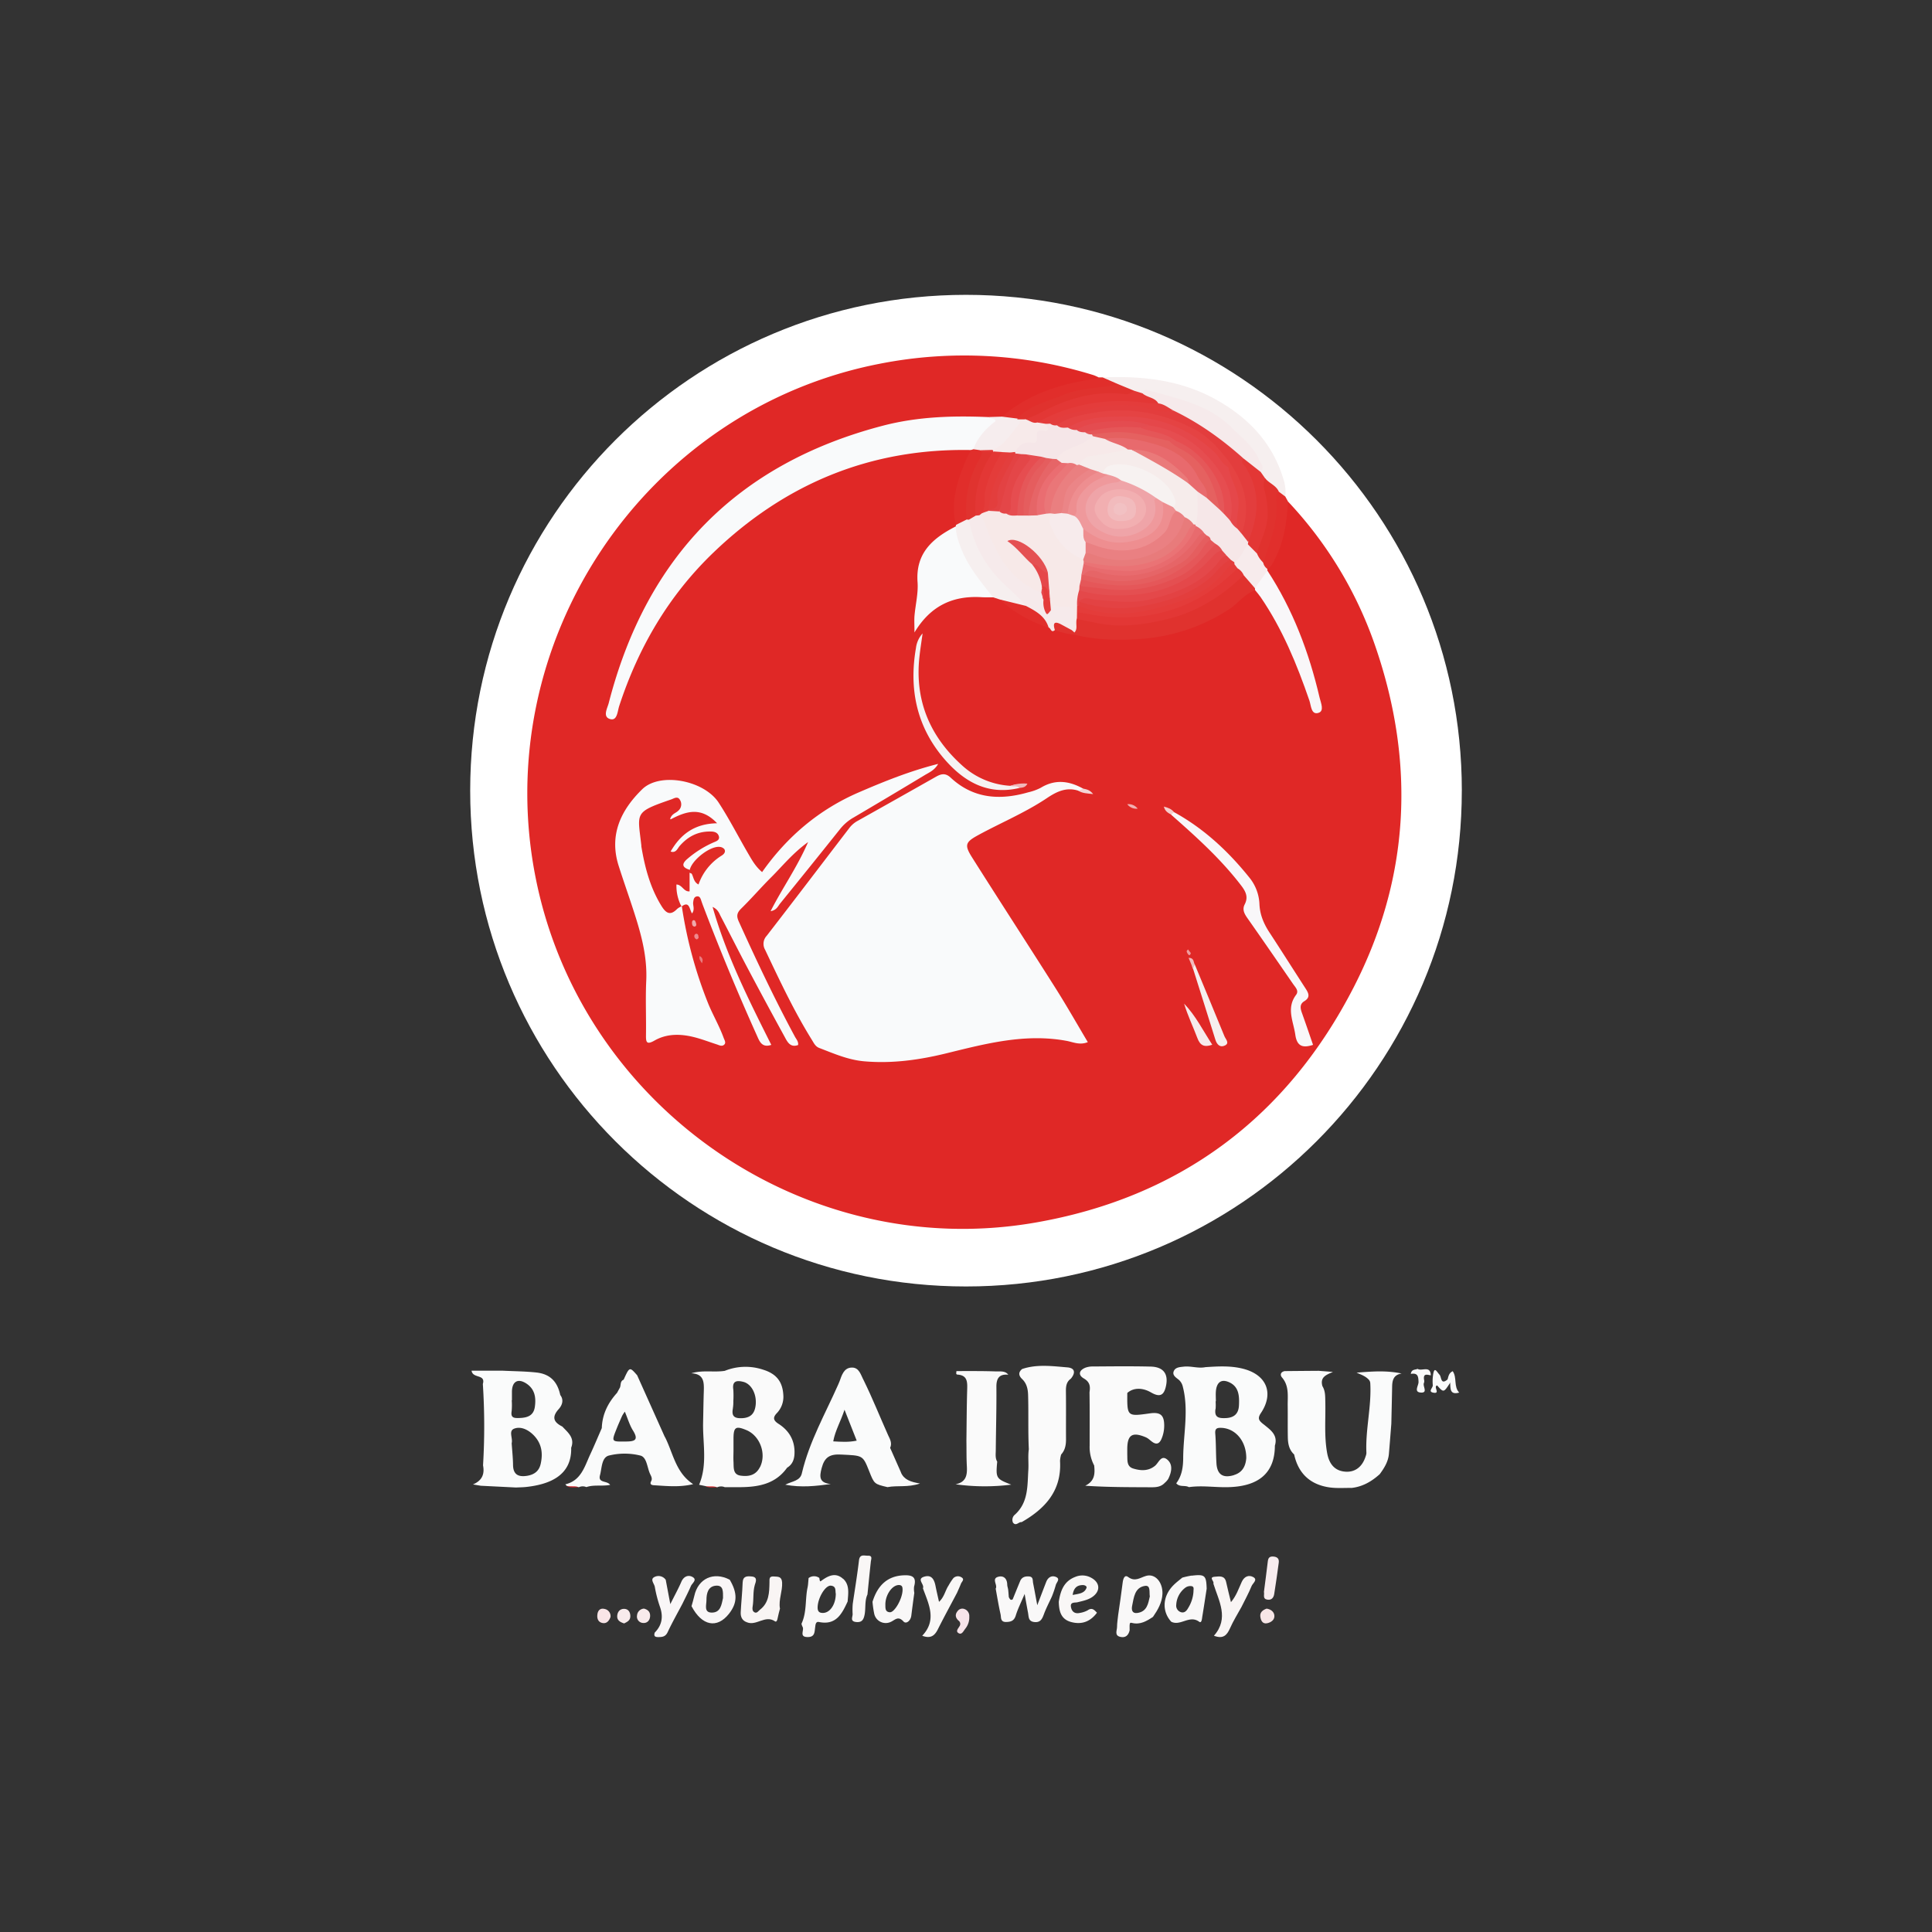 <svg id="Layer_1" data-name="Layer 1" xmlns="http://www.w3.org/2000/svg" viewBox="0 0 1000 1000"><rect x="0" y="0" width="1000" height="1000" fill="#333333" stroke="none"/><defs><style>.cls-1{fill:#fff;}.cls-2{fill:#f9f8f8;}.cls-3{fill:#f9f7f6;}.cls-4{fill:#f7e4ea;}.cls-5{fill:#fafbfb;}.cls-6{fill:#fafafa;}.cls-7{fill:#f9f5f4;}.cls-8{fill:#f8edef;}.cls-9{fill:#f7e6e7;}.cls-10{fill:#d52427;}.cls-11{fill:#f9f6f7;}.cls-12{fill:#f9e5e7;}.cls-13{fill:#f8ebec;}.cls-14{fill:#cc2127;}.cls-15{fill:#e02826;}.cls-16{fill:#f6efef;}.cls-17{fill:#e12e2b;}.cls-18{fill:#e12f2c;}.cls-19{fill:#f9fafb;}.cls-20{fill:#e0322e;}.cls-21{fill:#f9f7f9;}.cls-22{fill:#f6eaeb;}.cls-23{fill:#f6f3f3;}.cls-24{fill:#f6edee;}.cls-25{fill:#f7ebec;}.cls-26{fill:#f0b7b9;}.cls-27{fill:#f4d5d5;}.cls-28{fill:#f6cdcc;}.cls-29{fill:#f1bbbd;}.cls-30{fill:#efaaac;}.cls-31{fill:#f1b0b1;}.cls-32{fill:#ee8a8e;}.cls-33{fill:#e97c7f;}.cls-34{fill:#ef9c9f;}.cls-35{fill:#e33735;}.cls-36{fill:#e02b26;}.cls-37{fill:#f7e9e8;}.cls-38{fill:#e0332f;}.cls-39{fill:#e43c3b;}.cls-40{fill:#e5474a;}.cls-41{fill:#f7eaea;}.cls-42{fill:#f6e7e8;}.cls-43{fill:#e43c3a;}.cls-44{fill:#e33e3d;}.cls-45{fill:#e33d3d;}.cls-46{fill:#e4484a;}.cls-47{fill:#e87b7b;}.cls-48{fill:#e44f51;}.cls-49{fill:#e55759;}.cls-50{fill:#e55e5f;}.cls-51{fill:#e86b6e;}.cls-52{fill:#ea7375;}.cls-53{fill:#ea7f80;}.cls-54{fill:#e44648;}.cls-55{fill:#e64d50;}.cls-56{fill:#ea7678;}.cls-57{fill:#e55d5e;}.cls-58{fill:#e66567;}.cls-59{fill:#e45052;}.cls-60{fill:#ea6d71;}.cls-61{fill:#e34243;}.cls-62{fill:#f5e6e8;}.cls-63{fill:#f6eceb;}.cls-64{fill:#e56160;}.cls-65{fill:#e86a6d;}.cls-66{fill:#e54342;}.cls-67{fill:#e54343;}.cls-68{fill:#ef999c;}.cls-69{fill:#ea8082;}.cls-70{fill:#ee8e90;}.cls-71{fill:#eb8587;}.cls-72{fill:#f7e9e9;}.cls-73{fill:#e55658;}.cls-74{fill:#e44c50;}.cls-75{fill:#f7f2f1;}.cls-76{fill:#ea7a7a;}.cls-77{fill:#efa4a8;}.cls-78{fill:#f2afb1;}.cls-79{fill:#f2bbbd;}.cls-80{fill:#f2c1c3;}</style></defs><path class="cls-1" d="M756.63,409.24C756.63,551,641.73,665.87,500,665.87S243.37,551,243.37,409.24,358.26,152.61,500,152.61s256.64,114.9,256.64,256.63"/><path class="cls-2" d="M515.44,822.17c.94-1.95-2.38-5.13,1.34-6.06,2.74-.69,4.46,1,4.56,4,0,.92.37,1.81.49,2.73.14,1.28.22,2.58.33,3.87.48.72.74,1.85,2,1.11,1.28-3.14,2.55-6.29,3.85-9.42.86-2.09,2.6-2.59,4.65-2.43,2.23.18,1.8,2,2.07,3.43.66,3.3,1.25,6.61,2.16,11.45,1.92-5,3.25-8.55,4.64-12.09.89-2.28,2.77-3.44,4.94-2.57,2.6,1,.32,2.86,0,4.25a56.84,56.84,0,0,1-2,5.87c-1.4,3.07-3,6.08-4.16,9.24-.93,2.52-1.86,4.42-5.09,4-3-.42-2.73-2.67-3.09-4.65-.51-2.71-1-5.42-1.78-9.87-2,4.71-3.58,7.84-4.59,11.16-.86,2.8-2.59,3.32-5.09,3.35-3,0-2.42-2.48-2.78-4-1-4.41-1.72-8.89-2.54-13.33"/><path class="cls-3" d="M477.7,822.1c1-2-3.48-4.76.64-6,3.93-1.23,5.26,1.58,5.9,4.86.51,2.56,1.11,5.1,1.79,8.15,2.77-2.52,3.21-5.88,4.94-8.45a29.37,29.37,0,0,1,2.45-3.77,3.35,3.35,0,0,1,4.22-.48c1.84,1.06.15,2.25-.26,3.32-.6,1.58-1.34,3.11-2,4.66-3.32,6.3-6.75,12.56-9.94,18.93-1.65,3.29-3.75,5-8.1,3.34,7.71-8.11,3.36-16.31.38-24.52"/><path class="cls-3" d="M441.37,830.21c1.1-7.5,2.35-15,3.23-22.51.4-3.48,2.72-2.42,4.58-2.48,2.59-.09,1.72,1.68,1.56,3.14-.62,5.64-1.17,11.29-1.74,16.94-1.54,3.36-.8,7.06-1.5,10.55-.55,2.67-1.51,4-4.41,3.7-3.37-.37-1.6-2.77-1.78-4.29a37,37,0,0,1,.06-5"/><path class="cls-4" d="M501.7,836.69a9.24,9.24,0,0,1-2.08,6.35c-.89,1.13-1.74,3.14-3.28,2.38-2-1-.33-2.54.33-3.73a2.09,2.09,0,0,0-.58-2.9c-1.59-1.47-1.88-3.2-.39-4.95a3,3,0,0,1,3.52-1,3.81,3.81,0,0,1,2.48,3.87"/><path class="cls-5" d="M740.58,711.87c-1.78-.28-3.94-1.2-3.51,2.16a3,3,0,0,1,0,1.68c-.95,1.64,2.34,5.37-1.72,5.07-3.72-.26-1.06-3.63-1.12-5.49-.1-2.75-.3-4.82-4-4.16.39-2.57,2.32-2,3.5-2.62,2.11,1.45,6.67-2,6.85,3.36"/><path class="cls-5" d="M750.6,715.72c-3.37,5.17-3.37,5.17-6.73,1.38-2.16.56,1.79,4.37-1.85,3.77-3.25-.54-.14-2.61-.42-4a22.32,22.32,0,0,1,.13-5c.65-5,1.91-1.84,3.35-.35,1.12,1.16.52,5.58,4.19,2.46,1.48-.21,2,.3,1.33,1.75"/><path class="cls-5" d="M750.6,715.72c-.45-.58-.89-1.16-1.33-1.75.45-1.59.65-3.34,2.65-4.25,2.34,3.35.39,8,3.36,11.08-4.9,1.37-4.51-2.12-4.68-5.08"/><path class="cls-5" d="M664.92,709.68q8.79-.09,17.59-.15l7.41.58c-3.47,1.53-6.76,2.63-5.44,7.35,1.58,2.56,1.43,5.41,1.5,8.26.2,8.88-.66,17.79,1,26.64,1.13,5.84,4.27,9.11,9.64,9.39,4.93.25,8.63-2.65,10.27-8.08a4.9,4.9,0,0,0,.36-1.66c-.56-12.1,2.71-24,2-36.09a3,3,0,0,0-.56-1.56c-1.7-2-4.07-2.81-6.53-3.88,7.75-.61,15.38-1.25,23.31.45-4.19.67-4.84,3.5-4.9,6.8-.12,6.39-.28,12.78-.42,19.17-.41,5.19-.81,10.38-1.25,15.57-.34,4.06-2.4,7.35-4.73,10.53-4.17,3.77-8.85,6.52-14.58,7.15-3.75-.06-7.57.25-11.27-.25-10-1.37-16.29-7.09-18.47-17.07-2.58-2.36-3.2-5.46-3.27-8.76-.11-5.49,0-11-.07-16.45-.07-5,.84-10.23-2.93-14.62-1.13-1.31-.77-2.88,1.35-3.32"/><path class="cls-6" d="M602.79,767.61c-1.86,1.94-4.2,2.21-6.75,2.2-11.33-.06-22.67,0-34.33-.8,5-2.41,5.08-6.34,4.63-10.49A20.38,20.38,0,0,1,564,748.21c0-9.2.07-18.4-.07-27.59.47-3,.26-5.27-2.93-7.12s-2.46-4.35,1-5.66a11.2,11.2,0,0,1,3.93-.55c9.86-.07,19.73-.18,29.59.05,6.61.14,9.33,3.72,8,10-1.06,5-3.21,6-7.76,3.38s-9.19-2.47-12.27.27c-.11,12.23-.11,12.23,11.71,10.56,5.42-.76,7.4.91,7.39,6.34a17.26,17.26,0,0,1-1.52,7.15c-1,2.09-2.37,2.83-4.49,1.39-1.24-.85-2.24-2-3.7-2.57-6.82-2.83-9.37-1.18-9.41,6.13,0,1,0,1.89,0,2.83.14,2.79-.44,6.18,3,7.26,3.81,1.19,7.84,1.47,11.31-1.34,2-1.59,3.2-6,6.47-3.19,3,2.59,2.12,6.58.4,10a9.79,9.79,0,0,1-1.9,2.08"/><path class="cls-6" d="M528.75,787.84c-1.49-.2-2.83,2.27-4.43.27a3.47,3.47,0,0,1,1-4.14c7-6.33,6.42-14.88,6.94-23.1.23-3.58-.27-7.17.26-10.75-.46-9.37-.1-18.74-.38-28.1-.09-3-.7-5.95-3.07-8.21-1.78-1.69-2.16-3.46,0-5.22,7.7-2.58,15.6-1.48,23.38-.84,3.92.31,4.4,2.77,1.81,5.86-2.27,1.62-2.57,3.9-2.54,6.5.11,8.29,0,16.59.05,24.88,0,3-.49,5.62-2.52,7.86a14.21,14.21,0,0,0-.58,3.3c.93,15.31-7.58,24.66-19.85,31.69"/><path class="cls-7" d="M642.45,832c-2,3.6-4.15,7.09-5.81,10.82-1.57,3.51-3.48,5.7-8.32,3.83,8-9,2.52-18-.29-27,.7-1.11-2.73-3.28.77-3.54,2.26-.16,5.07-.78,5.84,2.73.72,3.3,1.57,6.58,2.5,10.43,2.85-3.37,4-7.07,5.58-10.48,1.31-2.89,3.67-3.72,5.89-2.53,2.61,1.38-.2,3.23-.78,4.66-1.55,3.8-3.56,7.42-5.38,11.11"/><path class="cls-8" d="M654.2,824.06c.68-5.31,1.39-10.53,2-15.79.2-1.82.82-2.73,2.8-2.61s3.18,1,2.88,3.19c-.73,5.41-1.47,10.82-2.35,16.22-.28,1.76-1.26,3.22-3.45,2.92-2.69-.35-1.55-2.5-1.85-3.93"/><path class="cls-9" d="M655.6,832.62c2.07.29,3.75,1.53,4,3.41.32,2.42-1.78,3.78-3.82,4.18-2.4.46-3.23-1.64-3.45-3.52-.26-2.2,1.3-3.36,3.27-4.07"/><path class="cls-10" d="M365,769.14c2.12-.16,4.28-.63,6.26.67-2.1-.06-4.28.54-6.26-.67"/><path class="cls-11" d="M344.58,817.7c.7,3.69,1.39,7.39,2.38,12.58,2.33-4.68,4.18-8,5.71-11.56,1.27-2.93,3.76-3.72,5.92-2.4,2.38,1.45-.39,3.17-1,4.67-1.32,3.08-2.88,6.06-4.35,9.09-2.58,4.9-5.32,9.73-7.67,14.74-1.12,2.36-2.76,2.53-4.92,2.53-1.88,0-2.27-.71-1.76-2.32,3.82-3.88,4.49-8.28,2.69-13.38a66.52,66.52,0,0,1-2.66-10.32c-.31-1.66-2.49-3.8-.33-5a4.57,4.57,0,0,1,6,1.39"/><path class="cls-12" d="M316,837c-.73,1.86-1.91,3.48-4.09,3.08s-2.95-2.13-2.72-4.29c.23-2.32,1.56-3.56,3.76-3A3.79,3.79,0,0,1,316,837"/><path class="cls-13" d="M333.37,832.62c2.07.57,3.27,1.78,3.12,4s-1.62,3.59-3.6,3.43a3.31,3.31,0,0,1-3.17-3.87,3.85,3.85,0,0,1,3.65-3.57"/><path class="cls-13" d="M323.06,840.29c-2.15-.68-3.73-1.63-3.6-3.9.13-2.11,1.38-3.65,3.5-3.66s3.26,1.5,3.31,3.7c.05,2.36-1.68,3.06-3.21,3.86"/><path class="cls-7" d="M403.75,832.5c-.41,1.62-.9,3.24-1.2,4.88-.16,1-.58,2.41-1.41,1.82-5.05-3.5-9.67,2.56-14.56.48-2.5-.86-3.31-2.87-3.19-5.21.26-5.12.83-10.23,1-15.36.15-3.49,2.45-3.34,4.75-3.12,3.28.33,1.95,3,1.55,4.35-1.06,3.7-.49,7.5-1.13,11.21-.18,1.05-.23,2.37,1,3s2-.75,2.8-1.37c4.71-3.6,4.82-8.92,4.92-14.07,0-2-.22-3.32,2.34-3.13,2.09.15,4-.09,4.2,3.11.25,4.57-1.91,8.88-1.13,13.46"/><path class="cls-14" d="M293.29,769.08c2.13-.1,4.29-.47,6.26.73-2.1-.07-4.3.57-6.26-.73"/><path class="cls-15" d="M666.7,259.62a207.21,207.21,0,0,1,45.48,75.8c20.44,60.06,17.48,119.22-11.56,175.68C666,578.49,610.48,619.91,535.72,632.84c-118.71,20.54-234-59.21-258.19-177.11-25.16-122.54,55.56-243.76,178-267.49a225.63,225.63,0,0,1,110.52,5.94,23.54,23.54,0,0,1,2.58,1.14c0,2.63-2.21,2.93-3.93,3.16-17,2.2-32,9.41-46.16,18.66-2.08.48-4.21,0-6.29.47-11.89.85-23.83-.38-35.74,1.33-40.57,5.83-76.16,21.77-105.94,50.4a185.75,185.75,0,0,0-52.31,90.24,26.61,26.61,0,0,0-1.29,8,22.07,22.07,0,0,0,2.48-5.78c10.3-29.43,25.63-55.71,48.29-77.4,32-30.68,69.72-49.12,114.26-52.81,4.91-.42,9.78-1.21,14.72-.94,2.26.12,4.6.06,6.29,2,.86,2.16,0,4.12-.86,6a63.43,63.43,0,0,0-6,32.57,5.5,5.5,0,0,1-.53,1.71c-2.59,3.37-6.34,5.33-9.65,7.83-5.51,4.16-8,9.47-8.54,16.42-.62,8-.57,16.16-2.09,23.48,9.62-12.39,23.11-15.06,38.24-13.22a13.06,13.06,0,0,1,4,1.36c7.58,6,16.17,10.31,24.8,14.51,1.61.52,3,1.73,4.81,1.66,3.25.46,6.3,1.76,9.59,2,21.07,3.41,41.81,3,62-4.95a88.5,88.5,0,0,0,23.27-14c2-1.67,3.92-3.63,6.84-3.68,3.26.32,4.66,2.9,6.24,5.25a189.41,189.41,0,0,1,21.59,44.25c1.17,3.38,2,6.88,4.13,9.91-1.53-11.13-5-21.74-9-32.19-4-10.62-8.49-21.05-14.81-30.58-1.16-1.74-2.22-3.54-2.12-5.77a5.1,5.1,0,0,1,.37-1.73c4.29-8.28,7.69-16.8,8.44-26.26.21-2.65.1-5.8,2.93-7.62"/><path class="cls-16" d="M570.7,195.33c20.48-.82,40.42,1.29,58.71,11.49,16.57,9.25,29,22.12,34.75,40.71a21.9,21.9,0,0,1,1.11,9.48c-1.8.42-3-.61-4.26-1.63-2.31-2.39-5.25-4.12-7.24-6.87a11.08,11.08,0,0,1-2-4.28,11.24,11.24,0,0,0-2.2-5.75c-10.44-16.4-25.19-26.91-44.09-31.21-4.68-1.06-9.1-4-14.23-2.72a9.46,9.46,0,0,1-4.91-.61,87.25,87.25,0,0,0-8.37-3.47c-2.44-1.67-6.31-1.34-7.23-5.14"/><path class="cls-17" d="M570.7,195.33l8.16,3.57c-.32,2.71-2.47,2.37-4.29,2.57-15,1.57-29.21,5.45-42.35,13.06-2,1.13-3.73,2.54-5.8,3.49-3.07.79-5.86.61-7.81-2.33,13.35-11.45,29.27-16.77,46.34-19.3,1.29-.19,2.65-.06,3.7-1.07h2.05"/><path class="cls-18" d="M661.86,254.45c1.13.86,2.27,1.71,3.41,2.56l1.42,2.61c-.61,10.4-2,20.61-6.94,30-1,1.82-1.6,3.9-3.81,4.7-2.44-.14-3.21-1.77-3.48-3.86,0-3.85,1.67-7.29,2.94-10.77a51.4,51.4,0,0,0,3.16-19.27c-.06-2.6-.53-5.49,3.3-6"/><path class="cls-2" d="M436.39,817.22c-3.95-3.59-7.82-1.59-11.52,1.17-.61.47-.65-1-.79-1.65a4.67,4.67,0,0,0-5.56.07c-.08,1.05-.18,2.11-.27,3.17s-.35,2.08-.53,3.12c-.9,5.8-.28,11.84-2.88,17.36a7.29,7.29,0,0,0,.56,1.59c1.05,1.67-2,5.29,2.67,5.29,3.72,0,3.5-2.56,3.85-5,.18-1.25.19-3.16,2-2.79,8.85,1.81,11.88-4.27,14.81-10.6.33-4.14,1.12-8.64-2.31-11.77m-10.54,17.67c-1.87,0-2.68-.82-2.68-2.77,0-4.85,4-11.65,6.89-11.34s2.16,2.64,2.51,4.17c0,5.6-3.08,10-6.72,9.94"/><path class="cls-2" d="M593.28,815.66c-3.17.89-5.75,3.28-9.41.56-1.8-1.33-2.54,1-2.77,2.87-.68,5.61-1.54,11.21-2.34,16.82-.21,2.05-.57,4.11-.58,6.17,0,1.84-1.46,4.39,1.63,5.15,2.71.67,4.28-.75,4.89-3.36-.09-3.88,0-4.15,1.18-3.85,4.29,1.07,7.59-.93,10.9-3.12,2.47-3.59,4.68-7.33,4.9-11.83.27-6.06-3.75-10.73-8.4-9.41m-4.59,19.21c-2.79.39-3.11-1.73-2.69-3.75.88-4.22,1.28-9.34,6.47-10.24,3.26-.57,2.29,3.08,2.67,5.45-.83,3.65-1.41,7.83-6.45,8.54"/><path class="cls-2" d="M473.14,821.18c1.44-5.11-1.13-6-5.48-5.8-8,.38-13.29,4.81-16.05,13.7a51.68,51.68,0,0,0,.87,6.13,6.09,6.09,0,0,0,8.73,4.21c2.14-1,3.69-3.16,6.43-.15,1.38,1.52,3.73-.36,4.05-3,.49-3.93,1-7.86,1.56-11.78a10.86,10.86,0,0,1-.11-3.35M460.56,834.5c-2.36-.18-2.28-2-2.29-3.75-.14-5,3.36-10.24,6.9-10.34,1.91,0,2,1.17,2,2.58-.08,4.49-4.15,11.69-6.59,11.51"/><path class="cls-3" d="M563.06,833.45a12.53,12.53,0,0,1-4.21,1.41c-2.44.53-4.05-.57-4.51-3-.54-2.82,2-2.21,3.36-2.53,2.56-.65,5.17-1.13,7.42-2.57,4.61-3,4.42-7.63-.4-10.16a9.4,9.4,0,0,0-8.14-.41c-6,2.28-7.68,7.28-8.56,12.87.12,4.77,1,9.09,6.52,10.53s9.89-.33,13.25-4.85c-1.31-1.34-2.45-2.84-4.73-1.31m-2.56-13c1,0,2.2.58,1.86,1.49-1.1,2.83-3.85,3-7.16,3.62.55-3.71,2.33-5.11,5.3-5.11"/><path class="cls-2" d="M616.81,815.51a46.42,46.42,0,0,0-4.86,1.07c-1.56,1.31-3.22,2.54-4.65,4-5.59,5.67-6,13.4-1.07,18.82,4.76,2.44,9.43-3.67,14.45,0,1.32,1,1.45-1.59,1.64-2.73.79-4.78,1.51-9.57,2.25-14.36-.21-6.92-.9-7.55-7.76-6.74m.93,8.28a18.28,18.28,0,0,1-2.74,8.44c-.71,1.31-1.79,2.63-3.52,2.23a3.53,3.53,0,0,1-2.66-3.87,11.78,11.78,0,0,1,4.9-9,4.39,4.39,0,0,1,3.13-.64c1.43.35.83,1.82.89,2.87"/><path class="cls-6" d="M403,737c-2.69-1.74-3.17-3.23-.84-5.63a12.2,12.2,0,0,0,3.29-9.27c-.37-6.93-3.59-11-10.32-13.11a28.77,28.77,0,0,0-20,.56c-5.62.87-11.4-.53-17.33,1.27,6.54.26,6.62,4.57,6.49,9.09-.18,5.68-.26,11.35-.38,17-.13,10.51,2.31,21.24-2.06,31.6l3.08.65c2.07.46,4.25-.16,6.27.67a4.78,4.78,0,0,1,3.92-.07h7.28c9.66,0,18.81-1.38,25-10.07,3.1-1.89,3.87-4.84,3.85-8.22-.05-6.37-3.06-11.14-8.27-14.49M379.32,729a19.68,19.68,0,0,0,.25-3.75,49.38,49.38,0,0,0,0-5.89c-.71-4.62,1.76-5,5.26-4.09,4.23,1.15,6.94,6.51,6.29,12.09-.5,4.12-2.41,6.43-6.87,6.68-3.93.21-5.74-.84-4.9-5m14,30.31c-2.16,4.34-5.9,5-10,4.44s-3.53-4.24-3.69-7.15c-.12-2.06,0-4.15,0-6.22,0-1.89,0-3.78,0-5.66,0-6.13,1.14-6.87,6.78-4.5,7,3,10.34,12.3,6.95,19.09"/><path class="cls-5" d="M344.14,743.84q-7.17-16-14.35-32c-3.93-4.47-3.93-4.47-7,2.28-2.12.86-1.16,3.2-2.19,4.58-.4.75-.82,1.5-1.23,2.25-4.69,5.18-7.66,11.11-7.88,18.23-2,4.55-3.9,9.14-6,13.64-2.91,6.27-4.71,13.54-12.87,15.46l.68.78c2,.59,4.25-.14,6.27.74a4.73,4.73,0,0,1,3.93-.08c3.87-1.35,8.05-.33,12.31-1.15-1.59-2.35-6.39-.78-5.26-5,1-3.68.78-9.19,4.62-10.18a33.88,33.88,0,0,1,16.26,0c3.42.86,3.49,6.21,5.07,9.55.51,1.1,1.3,2.32.53,3.75s0,2,1.42,2.07c6.64.39,13.29,1.14,20.33-.57-9.16-6-10.35-16.13-14.63-24.45m-20.33,2.39c-7.36.08-7.38.19-4.67-6.61.9-2.27,1.9-4.49,2.88-6.72a21.61,21.61,0,0,1,1.38-2.13c1.53,3.61,2.46,6.94,4.22,9.76,3.23,5.2.57,5.66-3.81,5.7"/><path class="cls-6" d="M500.21,746c.12-9,.14-18,.41-27,.12-3.87,0-7.17-5-7.51-1.1-.08-.51-1.16-.59-1.82,6.88,0,13.77-.07,20.65.18,2.09.06,4.56-.41,6.21,1.69-4.64-.4-6.19,1.8-6.15,6.33.09,10.87-.22,21.75-.32,32.62,0,2-.39,4.15.74,6.06-.79,8.54-.6,8.87,7.26,11.9a109.47,109.47,0,0,1-28.83-.19c5.58-1.09,6.09-4.89,5.85-9.3s-.16-8.67-.22-13"/><path class="cls-5" d="M466.39,762.21c-1.91-4.26-3.78-8.53-5.66-12.8,1.09-2.36,0-4.43-1-6.46-4.23-9.45-8.06-19.07-12.62-28.37-1.57-2.85-2.36-7-6.48-6.72-3.89.23-4.94,4-6.1,7.17-.2.53-.4,1-.65,1.55-6.67,15.06-14.92,29.47-18.77,45.68-.78,4.34-5,4.32-8.66,6.22,8.35,1.59,15.77.69,23.56-.34-6.08-.63-5.93-3.74-4.7-8.35,1.47-5.52,4.18-7.21,9.91-6.92,11.31.56,11.33.17,14.64,8.55,2.66,6.71,2.66,6.71,9.51,8.32,5.1-1,10.46.28,16.82-1.88-4.93-.81-8.23-2-9.85-5.65M431.29,746c1-5.53,3.82-10.19,5.83-16.32,2.39,6.06,4.32,10.93,6.31,16-4.26.88-8,.6-12.14.37"/><path class="cls-11" d="M377.7,817.65c-8.35-4.33-16.37-.63-18.34,8.43-.39,1.78-.95,3.52-1.43,5.27,5.36,10.22,13.23,11.79,19.43,3.88,4.34-5.55,4.44-10.65.34-17.58m-3.47,9.51c-.76,3.15-1.09,7.71-6.09,7.51-3.87-.16-2.46-4.06-2.48-6.41,0-3.53.8-7.32,5.14-7.53,3.74-.16,3.42,3.24,3.43,6.43"/><path class="cls-19" d="M558.21,409.28c-6.19-2-11.21.39-16.28,3.79-11.17,7.5-23.64,12.67-35.42,19.08-6.94,3.77-7.47,5.17-3.23,11.87,14.25,22.55,28.8,44.91,43.06,67.44,5.75,9.08,11.06,18.45,16.71,27.94-4.13,1.69-7.56,0-10.87-.63-21.38-4-41.77,1.37-62.15,6.38-14.08,3.46-28.19,5.45-42.72,4.18-8.28-.72-15.69-4-23.25-6.9-2-.76-2.78-2.49-3.76-4.08C411,523.41,403.54,507.48,396,491.57a6.09,6.09,0,0,1,.82-7.18c14.27-18.41,28.36-37,42.52-55.46a13.72,13.72,0,0,1,4.14-3.81q20.52-11.49,41-23.09c2.73-1.54,4.89-2,7.54.44,11.78,11,25.59,11.86,40.3,7.6a26.71,26.71,0,0,0,6.38-2.32c7.47-4.55,14.69-3.58,21.92.44,0,2.12-1.3,1.49-2.45,1.09"/><path class="cls-19" d="M352.9,469a222.93,222.93,0,0,0,13.58,50.23c2.36,5.85,5.82,11.73,8.07,17.94.43,1.19,1.42,2.56.24,3.59s-2.52.23-3.77-.18c-5-1.6-9.92-3.61-15.2-4.48-6-1-11.82-.51-17.05,2.49-4.36,2.5-4.45.52-4.41-3,.14-9.28-.3-18.59.13-27.86.66-14-3.41-26.9-7.7-39.85-2.2-6.64-4.52-13.24-6.63-19.91-5-15.93,1.33-28.81,12.24-39.45,9.19-9,32-4.69,39.59,6.94,5.57,8.53,10.19,17.67,15.34,26.48,1.89,3.23,3.7,6.55,7.13,9.44,13-18.44,29.55-32.43,50.24-41.34,13.12-5.66,26.36-11,40.89-14.66-1.91,3.37-4.66,4.42-7,5.85q-18.48,11.15-37.05,22.07a24.24,24.24,0,0,0-6.78,5.9q-15.42,19.32-31,38.5c-1.12,1.38-1.77,3.39-4.9,3.93,6.08-12,13.64-22.49,19.41-35.78-8,5.8-13.1,12.23-18.87,18-5.37,5.33-10.32,11.1-15.73,16.4-2.25,2.21-2.59,3.84-1.26,6.76,9.12,20.15,18.56,40.14,29.06,59.61.71,1.31,1.87,2.45,1.63,4.28-4.18,1.53-5.64-1.8-7.11-4.5q-9.82-17.9-19.37-35.94c-4.6-8.69-9-17.46-13.57-26.17-.84-1.61-1.34-3.52-4.21-4.87,7.27,25.54,18.86,48.39,30.38,71.41-4.66,1.57-6-1.53-7.3-4.51q-15-33.33-28-67.49c-.34-.89-.65-1.78-.95-2.67-.36-1.12-.78-2.36-2.17-2.19-1.64.2-1.82,1.68-2,3-.27,1.74,1,3.61-.6,5.83-1.4-2.14-1.32-6.67-5.39-3.6-3.67-2.28-5.48-7.49-3.77-10.76.34-.68.86-1.66,1.44-1.53,4.73,1.09,4.44-3.1,5.89-5.44,4.95,2.65,7-1.07,9.37-4.21,1.46-1.94,3.72-3.18,5.28-5.82-6.54.67-9.83,5.43-13.84,9.07-4.49-1-5.38-2.42-3.28-5.75s5.31-5.32,8.51-7.37c1.74-1.11,3.8-1.73,5.29-3.28-5.09-1.71-7.86-.81-12.85,3.57-2.19,1.93-4.43,6.5-7.66,3.23-2.39-2.43,1.35-5.31,3.05-7.64,3.5-4.8,8.5-7.3,15.22-8.62-3.85-2.63-7.12-2-10.32-1.48a30.44,30.44,0,0,0-3.76,1.21c-1.46.43-3.1,1-4.29-.26s-.13-2.82.54-4.12a12.51,12.51,0,0,0,1.54-3c-9.8-1.28-16.9,5.47-15.88,14.75a106.24,106.24,0,0,0,6.9,28.57c2.3,5.69,5.13,10.79,12.77,8.75"/><path class="cls-19" d="M502.63,232.94c-51.88-1-96.09,17.29-133.35,53.05-23.17,22.25-38.83,49.07-48.78,79.44-.87,2.66-1,7.61-4.44,6.82-4.41-1-1.69-5.64-1-8.29,19.4-75.46,66.26-123.9,142.06-143.66,18-4.68,36.28-5.21,54.7-4.41,1.42,1,3.88-.62,4.59,1.29.77,2.08-1.19,3.45-2.59,4.65-3.78,3.24-5.84,7.93-9.57,11.21a1.91,1.91,0,0,1-1.6-.1"/><path class="cls-19" d="M514,309.17c-2.08,0-4.15.05-6.21-.07-14.59-.82-26.13,4.39-34.46,18.26,0-3.64-.17-6.1,0-8.53.5-5.81,2-11.69,1.6-17.43-1.13-15.15,7.87-22.85,19.69-28.89a4.43,4.43,0,0,1,2.25,3.11c2.78,10.63,8.6,19.58,15.31,28.05,1.24,1.56,3,3.1,1.78,5.5"/><path class="cls-20" d="M649.64,305.53c-5.5,1.9-8.8,6.82-13.52,9.89a96.26,96.26,0,0,1-47.19,15.38c-11.16.73-22,.38-32.85-2.29a3.83,3.83,0,0,1-.7-1.6c.42-2.28-.26-4.81,1.47-6.8,2.9-2.05,6-.47,8.75,0,26.19,4.34,49.59-1.6,70.19-18.41,2.3-1.88,4.22-4.39,7.43-4.92,4.09.64,5.78,3.6,6.91,7.11a2.44,2.44,0,0,1-.49,1.65"/><path class="cls-21" d="M607.67,420.36c15.49,8.51,28.14,20.31,39.11,34A23.2,23.2,0,0,1,651.89,468c.24,5.5,2.26,10.2,5.22,14.71,6.32,9.64,12.47,19.39,18.73,29.06,1.58,2.44,2.45,4.52-.77,6.48-2.71,1.65-1.89,4.16-1,6.57,1.89,5.3,3.71,10.63,5.56,16-5.39,1.78-8.35.72-9.19-5.29-1-6.94-4.75-13.72.41-20.59,1.59-2.11-.36-3.9-1.51-5.56-7.83-11.36-15.65-22.72-23.57-34-1.62-2.29-2.93-4.52-1.52-7.26,1.93-3.75.63-6.56-1.76-9.69-10.51-13.77-23.3-25.26-36.21-36.64-.16-1.12.2-1.69,1.42-1.32"/><path class="cls-22" d="M546,326.1c-2,1.79-2.06-1.08-3.24-1.28-4-3.6-8.46-6.77-12.66-10.22A147.5,147.5,0,0,1,513,298.42c-6.41-7.43-10.3-16-12.89-25.33a6.71,6.71,0,0,1,.32-4.43,6.44,6.44,0,0,1,4.17-3.08,6.77,6.77,0,0,1,2.61-.2c3,.49,3.68,3,4.45,5.31,3,8.92,8.14,16.63,13.24,24.38,2,3,5.09,4.44,8.06,6.1,2.49,1.37,5,2.66,6.91,4.89.78,1.11,1,2.48,1.61,3.65,1.2.73-1.12,3.82,2.15,3.12,3.42-2.25,7-1.05,10.44-.29,2.47.55,4.24,2.69,3.46,5.06-1,2.91-.07,6-1.54,8.76-1.56,1.15-3,.63-4.54-.19s-3.63-2-5.47-.07"/><path class="cls-21" d="M649.64,305.53l-.1-1.16c0-4.52,2-7.64,6.48-9C669.21,315.53,677.55,337.66,683,361c.65,2.76,2.65,7.07-.63,8-3.72,1.13-3.76-3.83-4.61-6.32-6.47-18.83-14-37.15-25.3-53.66-.84-1.23-1.85-2.35-2.78-3.52"/><path class="cls-16" d="M501.49,269a59.91,59.91,0,0,0,14.3,29.28c4.85,5.4,10.67,9.71,15.21,15.34-2.4,2.29-4.88,1-7.12-.13s-4.26-2.17-6.42-3.21L514,309.16c-6.13-7.79-12.54-15.37-16.32-24.75-1.55-3.87-2.87-7.72-3-11.9.06-.27.1-.54.14-.81,1.19-2,2.66-3.56,5.23-3.45a2.58,2.58,0,0,1,1.44.75"/><path class="cls-23" d="M527.64,407.85c-16.48,3.93-28.84-3.33-39-15.16-14.17-16.57-18.24-36-14.54-57.3a13.74,13.74,0,0,1,3.43-7.53c-.65,4.8-1.28,8.66-1.68,12.53-2.33,22.6,5.69,41.12,22.43,56.06A40.47,40.47,0,0,0,523,406.74c1.69-.22,3.69-1.69,4.68,1.11"/><path class="cls-17" d="M500.38,268.88l-5.56,2.81c-3-11.78.62-22.56,5-33.21.79-1.91,1.84-3.7,2.78-5.54l1.17-.39a3.61,3.61,0,0,1,3.56-.55,3.88,3.88,0,0,1,1.85,2c.89,4.55-2.79,7.58-3.84,11.49-1.41,5.24-3.25,10.36-3,15.94.13,2.62-.07,5.3-2,7.43"/><path class="cls-24" d="M507.24,233l-3.44-.48c2.15-6.15,6.44-10.64,11.52-14.57-.51-1.87-2.78-.75-3.51-2.1l6.8-.2,8,1,.86.14c1.84.71,2.33,2.3,1.34,3.65-4.23,5.64-7.55,12.38-15.47,14-2.22.3-4.17-.57-6.12-1.37"/><path class="cls-25" d="M656,295.41l-6.48,9-5.82-6.71c-1.59-.56-3.2-1.06-4.24-2.53a5.84,5.84,0,0,1-1.28-3.1,5.23,5.23,0,0,1,.19-1.67c2.05-3.44,3.28-7.56,7.49-9.28,2.92,0,4,2.53,5.79,4.2,1.51,1.7,1.29,4,2.21,6a5,5,0,0,0,2.06,3.07,3.63,3.63,0,0,1,.08,1.09"/><path class="cls-16" d="M618.41,499.2c5.13,12.37,10.29,24.73,15.35,37.13.62,1.52,2.8,3.54.31,4.79s-4.17-.35-5-3c-3.8-12.24-7.69-24.45-11.54-36.69-.47-1-1-2.11.86-2.26"/><path class="cls-17" d="M517.47,310.28,531,313.61c5,2.61,10,5.26,11.76,11.21a66.43,66.43,0,0,1-25.29-14.54"/><path class="cls-25" d="M627.46,540.75c-4.16,1.48-6.29.36-7.7-3.44-2.21-5.9-5-11.61-6.87-17.83,6,6.24,9.83,14,14.57,21.27"/><path class="cls-20" d="M546,326.1c-1.17-3.63-.23-4.79,3.35-2.85l5.46,2.94c.65.2,1.35.35,1.36,1.25,0,.35,0,.71-.09,1.07A37.18,37.18,0,0,1,546,326.1"/><path class="cls-26" d="M527.64,407.85c-1.32-1.35-3.19-.47-4.68-1.11a20.3,20.3,0,0,1,8.81-1.12c-1,2.07-2.61,2-4.13,2.23"/><path class="cls-27" d="M558.21,409.28l2.45-1.09c1.71.37,3.46.6,5.16,2.84-3.11-.39-5.49-.34-7.61-1.75"/><path class="cls-28" d="M607.67,420.36l-1.42,1.32c-1.53-.89-3.21-1.61-3.85-4.19,2.29.57,4,1.27,5.27,2.87"/><path class="cls-29" d="M618.41,499.2c-.29.75-.58,1.51-.86,2.26-.73-1.79-1.47-3.57-2.33-5.69,3,0,2.41,2.28,3.19,3.43"/><path class="cls-30" d="M359.37,479.59c-1.1-.19-1.16-1.15-1.2-2s.45-1.54,1.26-1.25c.45.18.72,1.08.89,1.7s.16,1.47-.95,1.58"/><path class="cls-31" d="M583.47,416.26a5.92,5.92,0,0,1,5.39,2.3,5.87,5.87,0,0,1-5.39-2.3"/><path class="cls-32" d="M361.55,485.54c-.27.2-.67.73-.93.67a1.74,1.74,0,0,1-1.2-2.07,1.27,1.27,0,0,1,1-.84c1.17.15,1.05,1.18,1.17,2.24"/><path class="cls-33" d="M363.33,498.59c-.69-1.14-1.64-2.08-1.2-3.77,1.71.94,1.83,2.16,1.2,3.77"/><path class="cls-34" d="M616.36,493.31c-.24.83-.56,1.37-1.13.9a3.73,3.73,0,0,1-1-1.73c-.08-.28.42-.72.66-1.08l1.48,1.91"/><path class="cls-22" d="M591.33,203.57c.4-.87.91-2.08,1.91-1.8,15.7,4.3,32.08,7.44,44.17,19.46,5.09,5.06,11.13,9.57,14.19,16.51.94,2.13,3.17,4,.94,6.55-2.37,1.34-3.79-.33-5.24-1.73a34.21,34.21,0,0,0-4.53-4.06c-11.41-9-22.89-17.95-36-24.54-2.63-1.29-5.15-2.79-7.86-3.9-2.12-2.64-6.82-2.29-7.62-6.49"/><path class="cls-35" d="M591.33,203.57c2.4,2.29,6.43,2,8.22,5.24-1.24,1.94-3.26,1.91-5.08,1.62-20.25-3.29-39.26.51-57.36,9.79-2.74.3-5.22,0-6.32-3.05,1.89-3.7,5.76-4.66,9-6.4,11.76-6.23,24.52-8.41,37.63-9.4,3.28-.25,6.16,2.23,9.43.82l4.46,1.38"/><path class="cls-35" d="M643.72,237.36l8.82,6.94,2.33,3.34c3.32,9,5,18.14,1.87,27.42-1.36,4.05-1.57,9-6.19,11.37l-4.66-4.7a2.67,2.67,0,0,1-.85-1.52c.52-6.71,4-12.9,3-20-.86-6-1.38-12-4.91-17.2-1.2-1.79-3-4.18.64-5.68"/><path class="cls-20" d="M586.87,202.19a5.49,5.49,0,0,1-4.58,1.83c-16.21-2.07-30.85,2.63-44.87,10.2a70.76,70.76,0,0,1-6.7,2.83c-1.39,1-2.79.34-4.18,0l.1-.39c6.34-7.07,15.53-8.74,23.69-12.21,9-3.84,19.07-3.38,28.53-5.56l8,3.29"/><path class="cls-20" d="M650.55,286.43c1.83-6.64,5.51-12.66,5.57-20a44.92,44.92,0,0,0-1.23-11.15c-.64-2.59-1.49-5.11,0-7.68,2,2.55,5.57,3.6,7,6.81-.5.79-1.53,1.66-1.42,2.36,1.84,12.27-3.15,23.2-6.56,34.44a12.71,12.71,0,0,1-3.33-4.82"/><path class="cls-15" d="M352.9,469a10.33,10.33,0,0,0-2.39,1.44c-3.74,3.87-6,2-8.27-1.74-5.74-9.37-8.45-19.73-10.25-30.42-.07-.38,0-.76-.09-1.14-1.87-16.59-3.78-16.71,15.53-23.36,1.45-.5,3.3-1.89,4.51.24a4.35,4.35,0,0,1-.92,5.66c-1.31,1.29-3.56,1.56-4.26,4.61,8.05-4.21,15.84-7.19,24.4,1.83-11.87.22-19,5.88-24.05,14.64,2.87.94,3.58-1.69,4.78-3,4.27-4.83,9.36-7.47,15.92-7.37,1.95,0,3.55.5,4.18,2.2.86,2.29-1.37,2.88-2.79,3.5a54,54,0,0,0-13.39,8.44c-3.28,2.8-2.59,4.52,1.21,5.71l.31.44-.4.36v10.32c-3,.36-3.83-3.47-6.8-3.54a22.65,22.65,0,0,0,2.61,11.37,2.06,2.06,0,0,1,.16-.15"/><path class="cls-36" d="M356.93,451a4.15,4.15,0,0,1,.09-.78c1.18-5.16,10.56-12.41,15.5-11.87a3.57,3.57,0,0,1,2.38,1.14c.89,1.42-.2,2.62-1.29,3.31a28.55,28.55,0,0,0-12.06,15c-3.2-1.56-2.33-5.19-4.62-6.82"/><path class="cls-37" d="M556.17,327.44l-1.36-1.26c2.42-3,1.06-6.41,1.18-9.67a1.94,1.94,0,0,0-.62-1.49c-2.75-1.68-6-.25-9-1.62-1.72-.8-1.44,1.75-2.43,2.44-2.27-1.13-1.94-3.24-2-5.21.43-4.36-1.37-8.47-1.51-12.75.46-2.14.25-4.05-1.62-5.55-4.34-3.49-7.83-7.93-12.4-11.17,2.87,3.65,6.51,6.57,9.51,10.1,2,3.72,5.2,7,4.83,11.68a10.4,10.4,0,0,1-.18,1.76,2.91,2.91,0,0,1-1.59,2c-17.35-6.53-24-21.7-29.81-37.36-.52-1.39-.74-2.42-2.29-2.63a2.61,2.61,0,0,1,1.17-2.17,12.05,12.05,0,0,1,4-1.53,25,25,0,0,1,5.12.1c1.31.4,2.65.74,4,1.05,1.71,1,3.62.78,5.48.95a12.63,12.63,0,0,1,3.25,0c.82,0,1.64,0,2.46,0,1.37.05,2.71-.3,4.09-.19,1.65-.21,3.2-1,4.89-.95a9.69,9.69,0,0,1,2.52.16,3.52,3.52,0,0,1,2.14,1.17c-1.79,9.1,4.4,14.12,10,19.37,1.64,1.53,4,2.25,5.37,4.14a5.91,5.91,0,0,1,.72,1.5,7.58,7.58,0,0,1,.2,1.64c.12,1.94-1.07,3.63-1,5.57,0,.8,0,1.6-.13,2.39-.16,1.33-.9,2.51-1,3.86-.06.81-.07,1.61-.11,2.43-.3,2.48-1.45,4.84-1.08,7.41,0,1.17,0,2.35-.06,3.52a4.59,4.59,0,0,1-1.56,3.18c-.86,2.27.76,5-1.22,7.05"/><path class="cls-35" d="M557.39,320.39l.06-3.41c1.51-1.56,3.19-1.37,5.21-1,24.17,4.55,46.55.59,66.64-14.19,2.16-1.6,3.93-3.54,5.89-5.31,1.53-1.37,2.82-3.25,5.34-2.33a7.48,7.48,0,0,1,3.19,3.52c-11,10.72-23.7,18.77-38.57,22.52-12,3-24.26,4.88-36.7,2.43-3.69-.73-7.37-1.49-11.06-2.23"/><path class="cls-38" d="M500.38,268.88a50.52,50.52,0,0,1,6.83-31.68,15.6,15.6,0,0,0,1.08-3.15c1.75-1.29,3.62-.71,5.48-.4,1.72,2.35.16,4.47-.88,6.25a41.77,41.77,0,0,0-5.73,21.39,7.94,7.94,0,0,1-2.2,5.64L501.48,269a4.14,4.14,0,0,1-1.1-.13"/><path class="cls-35" d="M505,266.93a48.42,48.42,0,0,1,8.93-32.84c.22-.21.43-.43.65-.66,1.49-.06,3-1,4.41.36,1,2,.18,3.52-.87,5.18a42.31,42.31,0,0,0-6.89,21.55c-.05,2.19-.58,4.07-2.8,5-.5.38-1,.78-1.51,1.18l-1.92.19"/><path class="cls-39" d="M543.44,310.13l.51,5.71c-1.93,2.48-2,2.52-2.82,1a11.55,11.55,0,0,1-1-6.38c-1-1.89.09-4.07-.83-6l-.06-1.14c2.59-1.32,3.35.46,3.79,2.38.33,1.43-.2,3,.43,4.42"/><path class="cls-40" d="M539.28,304.47c1.44,1.83,1,3.91.83,5.95-.38-1.22-.75-2.45-1.13-3.69Z"/><path class="cls-35" d="M513.89,234.09l-5.6-.05-1.05-1,6.5-.16c.51.05.66.32.51.79Z"/><path class="cls-41" d="M514.25,233.68a8.33,8.33,0,0,0-.51-.8c6.6-2.59,9.61-8.89,14.06-13.7.74-.8-.76-1.43-1.27-2.12h4.19c2.09.4,3.79,2.35,6.17,1.6,1.39,0,2.72-.66,4.13-.46,3.36,2.28,4.05,4.57-.31,6.31a2.59,2.59,0,0,0-1.88,2.37c-.26,1.63-1.25,3.13-2.71,3.27-4.35.43-7.19,3.63-10.83,5.33a24.81,24.81,0,0,1-2.59.08,5.29,5.29,0,0,1-4.1-1.59l-4.35-.29"/><path class="cls-42" d="M646.07,280.58c-.05.38-.12.76-.17,1.15-2.51,2.95-3.35,7.17-7,9.21a2.9,2.9,0,0,1-2.18-.19,16.49,16.49,0,0,1-2.88-2.31,33.55,33.55,0,0,0-2.54-2.52,39.83,39.83,0,0,0-3-2.91,29.85,29.85,0,0,1-2.49-2.41,13.83,13.83,0,0,0-2.27-2.5,21,21,0,0,1-1.48-1.51c-1.13-1.64-3.3-2.35-4-4.38a4.67,4.67,0,0,1-.17-1.62c.22-5.33-1.3-10.79,1.33-15.91,2.6-2,4.06.47,5.88,1.51,2.67,1.61,4.63,4.06,7,6a27.84,27.84,0,0,0,2.64,2.57,45.92,45.92,0,0,0,3.55,3.7c1.15,1.27,1.72,3,3.15,4a22.87,22.87,0,0,0,2.53,2.68c1.7,1.38,1.75,3.47,2.22,5.37"/><path class="cls-43" d="M640.53,294.15c-8.78,8.71-18.63,15.81-30.29,20.15-15.78,5.87-31.93,6.59-48.34,3.27-1.47-.29-3-.4-4.46-.59l.06-3.4a3.65,3.65,0,0,1,1.39-.89c6.38-.17,12.28,2.37,18.83,2.48,14.8.26,27.95-4,41.08-10a43.64,43.64,0,0,0,14.08-10.76c1.49-1.63,2.92-4.38,6-2.45Z"/><path class="cls-44" d="M638.91,292c-2.29.31-3.69,2-4.91,3.61-9.64,12.56-24.26,16.39-38.19,19.86-12.12,3-25.15,3.23-37.37-1.87a2,2,0,0,1-.09-2.54c4.42-1.24,8.49,1,12.75,1.33,23.33,1.89,44.09-3.47,60.73-20.86,1.49-1.57,2.65-3.33,5.13-1.81l1.89,1.28a2.4,2.4,0,0,1,.06,1"/><path class="cls-45" d="M646.07,280.58l-3.46-4.42c-1.24-1.76-.76-3.73-.38-5.51,2.54-11.54-1-21.52-7.65-30.76-5.89-8.54-13.28-15.36-23.1-19-12-4.52-24.12-7.73-37.33-6.25A93.63,93.63,0,0,0,547,221.34c-1.59.22-3,0-3.88-1.55-.42-3.42,2.39-4,4.56-4.84a96.58,96.58,0,0,1,51-4.84c2.94.5,5.43,2.76,8.64,2.36,13.41,6.42,25.31,15,36.37,24.89-1.78,1.87,0,2.88.89,4.26,6.65,10.45,7.27,21.57,3.46,33.12-.65,2-1.33,3.89-2,5.84"/><path class="cls-39" d="M607.35,212.47c-6.46,1.8-12.49-1.34-18.62-2.22-9.88-1.41-19.36,0-28.52,2.42-5.6,1.49-12.07,2-16.61,6.63a2.07,2.07,0,0,1-2.18.1l-4.53-.74c17.85-9.88,36.9-12.9,57-10.06a50.91,50.91,0,0,0,5.67.21c3,.32,5.26,2.33,7.8,3.66"/><path class="cls-46" d="M558.56,311.38c0,.72-.09,1.45-.13,2.17l-.93,0a22.07,22.07,0,0,1,1.06-8c1.63-1.72,3.65-.77,5.38-.48,14.61,2.45,29,1.8,42.82-3.69,7.48-3,13.44-8.29,19.14-13.86,1.82-1.78,3.45-4.38,6.7-2.53.71.78,1.42,1.55,2.12,2.33-6.94,11.44-17.6,17.62-29.92,21.72a78.19,78.19,0,0,1-41.2,2.34,10,10,0,0,0-5-.05"/><path class="cls-25" d="M560.66,289.66a29.79,29.79,0,0,1-16-15.71c-1.25-2.7-3.06-6,1.27-8a3.29,3.29,0,0,1,3-1.81,14.63,14.63,0,0,1,3.62.13,21.67,21.67,0,0,1,4.21,1.47c3.25,1.64,4.43,4.7,5.41,7.9.13,2.38,1.35,4.56,1.36,7,.09,1.83.49,3.66-.09,5.48a4.34,4.34,0,0,1-2.77,3.55"/><path class="cls-47" d="M560.66,289.66l1.26-3.4c2-1.95,4.18-1.15,6.37-.52,18.36,5.21,31.6.34,41.73-15.32a6.94,6.94,0,0,1,3.19-3.1c3-.21,4.9.91,4.76,4.25-4.31,13.1-13.85,19.73-27,22.17a67.07,67.07,0,0,1-24.1-.05c-2.34-.42-4.35-1-5.91-2.88Z"/><path class="cls-48" d="M632.6,285c-3,.29-4.51,2.66-6.3,4.54-13.29,14-30,19-48.71,18.61a69.07,69.07,0,0,1-19-2.59c.06-.75.11-1.51.16-2.27,1.42-1.65,3.2-1.72,5.19-1.36,14,2.55,27.73,2.32,41.13-2.94,8-3.12,14.21-8.52,19.64-14.95,1.23-1.46,2.19-3.16,4.53-2.49a8.49,8.49,0,0,1,3.4,3.45"/><path class="cls-49" d="M629.2,281.59c-5.92,5.68-10.54,12.69-18.3,16.47-12.13,5.92-24.73,8.56-38.19,6.82-4.65-.59-9.33-1-14-1.55.28-1.14.55-2.29.83-3.43,5-2.25,9.49.94,14.28,1.19,15.14.78,29.32-1.53,41.17-11.77,3.09-2.67,6.65-5,8.33-9.09a2,2,0,0,1,3.29-.8l2.59,2.16"/><path class="cls-50" d="M626.61,279.43c-3.45,1.77-4.39,5.66-7.1,8.28-15.37,14.77-33.44,17.54-53.37,13.79-2.23-.42-4.4-1.06-6.61-1.6l.22-2.25a5.09,5.09,0,0,1,1.41-1,11.11,11.11,0,0,1,6.13.64c13.93,4.42,26.81.5,39.37-4.94,5.22-2.26,9.18-6.46,12.45-11.27,1.24-1.84,2-4.84,5.41-3.95,1.06.45,2,1,2.09,2.32"/><path class="cls-51" d="M560.72,297.62l-1,0c.37-1.9.75-3.78,1.12-5.67,6.73.36,13.21,2.38,20.09,2.39,13.26,0,24-4.45,32.89-14.35,2.18-2.42,1.51-6.46,5.09-7.75a10.49,10.49,0,0,1,4.4,3.73c-4.35,5.1-7.44,11.47-13.6,14.79-11.53,6.2-23.39,11-37,7.85-3.88-.9-7.88-2.16-12-1"/><path class="cls-52" d="M618.93,272.27c-5,15.48-23.24,23.86-36.45,23.28-7.42-.34-14.65-1-21.62-3.57,0-.39.07-.78.11-1.16,9.78,1.81,19.49,3.24,29.55,1.29,11.39-2.21,19.94-7.7,25-18.28a11.4,11.4,0,0,1,2.2-2.43.69.69,0,0,1,1,.05,3.2,3.2,0,0,1,.14.82"/><path class="cls-53" d="M549.32,265.57l-3.39.4-2.29-.27c-2-1.89-1.44-4.13-.82-6.33,2.34-8.26,6.5-15.21,14.16-19.64a5.61,5.61,0,0,1,1.72-.46c2.49.09,4.78.57,5.95,3.14.24,1.85-1.12,2.49-2.35,3.43-5.26,4-10.22,8.23-10.22,15.71,0,1.86-1.37,3-2.76,4"/><path class="cls-54" d="M520.79,265.8a4.16,4.16,0,0,1-3.48-1.07c-.61-11.73,2.79-22,11.21-30.36a4.6,4.6,0,0,1,2.73-.46c3.38,1.08,4.94,2.91,2.26,6.16a37.83,37.83,0,0,0-8.65,21.63c-.2,2.43-.15,5.29-4.07,4.1"/><path class="cls-55" d="M520.79,265.8c2.48-.58,2.39-2.55,2.36-4.45-.15-8.53,3.66-15.57,8.83-21.83,2.09-2.53,1.27-3.23-.86-4.3,2.69-2.76,5.29-1.78,7.85.22a2.87,2.87,0,0,1-.57,4.06c-6.8,6.3-8.88,14.62-10,23.29a6,6,0,0,1-1.78,4c-2,.15-4,.33-5.78-1"/><path class="cls-56" d="M557.3,240.75c-7.49,6.71-12.84,14.58-13.65,24.94l-2.23.2c-3.94-2.36-3.32-6-2.33-9.42a30.48,30.48,0,0,1,13.47-17.84c2.11-.49,3.88-.19,4.74,2.12"/><path class="cls-43" d="M518.6,234l4.55.23c1.73,2.06-.07,3.76-1,5.09-4.44,6.54-7.42,13.52-8,21.47a5,5,0,0,1-1.31,2.49,15.73,15.73,0,0,1-1.16,1.15l-3.37,1.15c2.11-3.45.8-7.37,1.55-11.05,1.53-7.47,4.9-14.07,8.66-20.53"/><path class="cls-57" d="M532.27,266.85l-2.28,0c-3.33-4.58-1.56-9.53-.13-13.91a32.7,32.7,0,0,1,11.3-16.43,3.7,3.7,0,0,1,3.6.32c1.74,2.16.49,3.85-.92,5.44-5,5.57-8.19,11.93-8.66,19.46a6.61,6.61,0,0,1-2.91,5.14"/><path class="cls-58" d="M532.27,266.85a52.1,52.1,0,0,1,12.5-29.28,2.32,2.32,0,0,1,2.34-1c1.6.47,2.7,1.38,2.69,3.19-3,4.89-7.78,8.49-9.65,14.31-.81,2.52-1.8,4.85-1.63,7.54.13,1.93,0,3.79-1.71,5.13l-4.54.14"/><path class="cls-59" d="M534.17,292.05c-4.38-3.82-7.78-8.64-12.76-12,5.48-3.32,18.83,7.38,21,16.41-1.77,1.41-3,.24-4.19-.92s-2.06-3.06-4-3.53"/><path class="cls-60" d="M536.81,266.71c-1.33-11.64,3.87-20.25,12.66-27.17a2.13,2.13,0,0,1,3.28.17c-4,5.06-9.68,8.76-11.31,15.86-.86,3.68-1.56,6.86,0,10.32Z"/><path class="cls-49" d="M541.45,237.09c-1.61,3.21-4.7,5.21-6.54,8.34A33.58,33.58,0,0,0,530,266.84l-3.42,0c0-11.83,3.42-22.26,12.51-30.34,1.14-1.16,1.94-1,2.37.62"/><path class="cls-61" d="M511.76,264.4c0-.31,0-.62,0-.93,1.41-1.18,2.86-2.15,2.89-4.43.1-9.66,4.85-17.31,10.85-24.38,1.15-.13,2.35-.64,3.34.44-7.14,8.59-8.79,19.32-11.54,29.62l-5.55-.32"/><path class="cls-40" d="M534.17,292.05c3.71-.32,4.79,4.24,8.21,4.45q.54,6.83,1.06,13.63c-1.88-2,.2-6.41-4.22-6.8a24.14,24.14,0,0,0-5.05-11.28"/><path class="cls-62" d="M528.85,235.1l-3.27-.4c-.33-.08-.47-.22-.43-.42s.11-.35.2-.35c2-3.07,4.1-5.49,8.58-4.82,5.09.76,1.06-5.05,3.81-6.17,1.77-.71,6.72,2.13,3.68-3.54l2.18-.11a4.38,4.38,0,0,0,3.48.83,15.26,15.26,0,0,1,5.67-.35c1.57.32,3,1.09,4.64,1.28a16.69,16.69,0,0,0,4.6,1.25,9.5,9.5,0,0,1,3.51,2,3.29,3.29,0,0,1,.46,1.55c-.35,2.56-2.13,3.94-4.27,4.82-5,2.08-9.68,5-14.79,6.95l-2.13-.1-3.33-.48-2.36-.62-8-1.24-2.27-.13"/><path class="cls-44" d="M525.35,233.94a3.36,3.36,0,0,1,.24.76c-1.89,3.63-3.77,7.26-5.67,10.88-2.2,4.18-4.16,8.41-3.6,13.33.4,3.42-1.18,4.89-4.55,4.56.8-10.92,5.47-20.33,11.38-29.27l2.2-.26"/><path class="cls-63" d="M564.29,242.77l-5.77-2.3c-.69-4.76,2.76-5.49,6.14-6.43,6-1.64,12.23-1.87,18.34-2.92a7.06,7.06,0,0,1,2.63.2,160.11,160.11,0,0,1,30.31,17.31c1.79,1.63,4.64,2.54,3.95,5.84-.39,5.66.74,11.41-1.1,17a5.08,5.08,0,0,1-1-.05,10.13,10.13,0,0,0-4.61-3.74c-2.38.36-3.91-1.11-5.49-2.5a5.49,5.49,0,0,1-1.3-2.9c.09-6.49-4.26-10.19-8.75-13.72-6.32-4.94-13.8-5.58-21.45-5.51-2.17,0-3.36,1.48-4.78,2.68a6,6,0,0,1-7.09-2.93"/><path class="cls-40" d="M557.3,222.53a6.83,6.83,0,0,1-4.53-1.22c-.38-2.29,1.36-3,2.93-3.52A81,81,0,0,1,593.6,215c9.5,1.46,18,5.41,26.33,9.79,4.46,2.33,7.69,6.14,10.89,9.74a74.24,74.24,0,0,1,6,7.35c2.76,5.91,5.52,11.76,6.09,18.42.41,4.72.57,9.28-2.53,13.29a11.31,11.31,0,0,1-3.6-4.05c-2.76-4-.81-8.76-2.17-13.19-6.17-20.1-20.49-30.33-40.08-34.7-10.38-2.45-20.77-3-31.1.21-2.06.65-4.12.32-6.17.64"/><path class="cls-64" d="M565.58,225.74a4.62,4.62,0,0,0-.39-.91c6-4.41,13-3.21,19.47-2.54,6.78.71,13.68,1.76,20.14,4.4,8.65,4.1,16.37,9.5,21.48,17.74,3.59,5.79,6.51,12,4.93,19.27l-6.69-6.06C614.07,235,595,228.17,571.81,229c-2.54-.2-5-.58-6.23-3.27"/><path class="cls-65" d="M571.92,227.16c9-1.34,18,.47,26.16,2.85,8.74,2.52,17.3,7.48,21.83,16.52,1.79,3.57,5.6,6.37,4.61,11.11l-4.63-3.17-4.72-4.23a54.08,54.08,0,0,0-27.89-16.86,3.3,3.3,0,0,1-1.52-.62l-2-.11c-4.2-1.28-9.7.24-11.84-5.49"/><path class="cls-61" d="M558.56,311.38c2.56-3.18,5.89-1.1,8.67-.91,9.35.62,18.57,2.12,28-.2,14.31-3.54,27.64-8.44,36.72-21,.61-.84,1.85-1.25,2.79-1.87.75.77,1.49,1.54,2.24,2.3-4.52,1.83-6.9,6.17-10.41,9.17-10.08,8.58-21.88,12.33-34.46,14.7a66.84,66.84,0,0,1-33.53-2.16"/><path class="cls-55" d="M594.87,220.24c12.43,1.74,22.68,7.6,31,16.83s13.56,19.56,11,32.5c-1.11-1.2-2.23-2.4-3.33-3.61-1.55-2.69-1.68-5.83-2.3-8.71C628.31,243.72,619.72,235.12,608,229c-4.24-2.62-9-3.74-13.8-4.83-1.67-.38-4-.06-4.16-2.84a3.37,3.37,0,0,1,4.82-1"/><path class="cls-58" d="M560.72,297.62c3.44-4.31,7.91-1.29,11.23-.64,18.53,3.65,37-3.05,47.54-18.37,1.07-1.55,1.86-2.74,3.84-2.61l1.19,1.1c-4.72,4.24-7,10.62-12.76,14-12.42,7.32-25.46,11.56-40,8.9-3.69-.68-7.34-1.6-11-2.4"/><path class="cls-49" d="M608.53,228.21c12.42,4.61,26.53,20.66,25,37.75l-2.28-2.25c-2.3-11.2-6.12-21.5-15.8-28.69-3.31-2.47-7.46-3.65-10.3-6.81a2.65,2.65,0,0,1,3.42,0"/><path class="cls-66" d="M640.42,273.62c-.87-4.44.69-8.77.68-13.23,0-7-4.36-12.16-5.26-18.53a2.46,2.46,0,0,1,0-3.41c8.2,11.51,11.91,23.81,6.76,37.71-.72-.85-1.45-1.69-2.18-2.54"/><path class="cls-67" d="M635.84,238.45v3.41c-3.43-1.67-4.63-5.41-7.26-7.84-13.06-12.1-28.33-18.42-46.29-18.42-10.29,0-20.38.2-29.52,5.71-2,.12-4,.42-5.69-1.19,5.63-4.19,12.42-5.35,19-6.48,18.24-3.12,35.64-.11,52.11,8.53,7.43,3.88,12.55,10,17.66,16.28"/><path class="cls-68" d="M560.71,273.75c-1.38-2.37-2.1-5.2-4.7-6.71-1.4-10.52,3.64-18.05,14.14-21,1.14-.31,1.92-1.2,3-1.55,3.31-.32,6.11.38,7.52,3.8-.17,2.82-2.31,2.88-4.39,3.38-3.68.89-7.33,2.21-9.67,5.36-4.46,6-2.39,12.47,5.13,16.77,10.64,6.07,23-.3,24-12.37.16-1.94.3-3.86,2.71-4.4a4.74,4.74,0,0,1,4.47,2.72c2.46,10.16-.65,15.93-10.82,20.52-7.45,3.37-14.95,3.32-22.63,1a14.75,14.75,0,0,1-8.8-7.51"/><path class="cls-69" d="M608.75,264.44a9.22,9.22,0,0,1,4.41,3.22c-1.67,8.14-7.15,14.14-13.76,17.62a40.08,40.08,0,0,1-29.89,3.05c-2.54-.71-4.88-2.05-7.59-2.07,0-1.9,0-3.81,0-5.7,1.93-1.71,3.84-.78,5.78,0,9.7,4,19.15,2.88,28.24-1.79,3.75-1.93,6.22-5.29,7.87-9.26.94-2.29,1.35-5.34,5-5.09"/><path class="cls-70" d="M608.75,264.44c-3.52,2.94-2.85,8-6.08,11.31-9.16,9.44-22.43,11.81-37.07,6.1-1.23-.48-2.48-.87-3.73-1.29-1.6-2.06-1-4.49-1.16-6.81,6.59,5,13.68,8,22.29,6.87,12-1.62,21-7.42,18.73-20.77,2.89-1.32,4.47,0,5.44,2.65l1.58,1.94"/><path class="cls-71" d="M564.29,242.77l4.37,1.41c.48,2.71-2.17,2.82-3.46,3.76-5.16,3.75-9.64,7.73-9.8,14.81,0,1.36-.13,3.66-2.8,3.13l-3.28-.3c1.82-5.1.64-10.86,5.41-15.45a40.91,40.91,0,0,1,9.56-7.36"/><path class="cls-70" d="M552.61,265.88c1.13-10.35,6.68-17.44,16-21.7l2.32.93a1.47,1.47,0,0,1,2.23.48c-2.85,2.06-6.37,2.82-9.11,5.26-4,3.63-7.49,7.26-6.85,13.2a3.58,3.58,0,0,1-1.24,3l-3.4-1.16"/><path class="cls-72" d="M571.92,227.16c3.71,2.33,8.32,2.74,11.84,5.49-6.39,1.17-12.76,2.69-19.2,3.39-3.25.37-4.47,2.36-6,4.43l-1.22.28a5.66,5.66,0,0,0-4.55-1l-3.29-.17-2.56-1.88c2.49-4.67,7.54-5.56,11.7-7.52a25.5,25.5,0,0,0,7-4.41l6.34,1.42"/><path class="cls-73" d="M608.53,228.21h-3.42c-9.33-2-18.5-4.93-28.19-4.51-3.91.16-7.82.73-11.72,1.13a4.65,4.65,0,0,1-3.52-1.09c2.08-4.14,6.35-2.89,9.59-3.44,6.33-1.08,12.87-2.15,19,1.08,6,2.39,12.94,2.41,18.22,6.83"/><path class="cls-74" d="M590.31,221.38a82,82,0,0,0-28.63,2.36c-1.57,0-3.13-.05-4.38-1.21,5.17-3.38,11.21-3.92,17-4.39,6.87-.55,13.9-.53,20.55,2.1l-4.56,1.14"/><path class="cls-75" d="M573.21,245.58l-2.23-.46a4.94,4.94,0,0,1,4-4.26c10.84-2.79,28.55,5.92,32.55,16,.79,2,1.69,3.87-.31,5.65l-5.45-2.65-3.36-2.13c-7-1.16-12.78-4.82-18.25-9.1-2-1.74-4.48-2.32-6.91-3"/><path class="cls-76" d="M585.76,232.77c12-.2,20.58,6.29,28.41,14.31a3.92,3.92,0,0,1,1,3.15c-9.32-6.64-19.38-12-29.41-17.46"/><path class="cls-77" d="M580.12,248.62a65,65,0,0,1,18.25,9.09c-.31.47-1,1-.88,1.39,2,7.65-1.53,13.13-7.82,16.29-7.12,3.59-14.71,3-21.51-1.47-7-4.6-8.32-12.58-3.09-18.51,2.81-3.15,6.71-4.77,10.87-5.52,1.46-.26,3,0,4.18-1.27"/><path class="cls-78" d="M579.75,273.73a11.16,11.16,0,0,1-9.67-3.69c-4.41-4.6-4.66-8.15-.62-12.85,5.32-6.22,18.86-4.81,22.69,2.34,3.63,6.79-2.53,14.16-12.4,14.2"/><path class="cls-79" d="M588,264.09c-.06,5-4.26,5.56-7.9,5.62s-7.11-1.65-6.82-6.4c.25-4.21,2.59-6.87,6.84-6.46,4,.39,8,1.4,7.88,7.24"/><path class="cls-80" d="M579.53,266.71c-1.73-.38-3.36-1.07-3.14-3.19.19-1.79,1.28-3.31,3.3-3.16s3.81,1.05,3.57,3.48c-.21,2-2,2.52-3.73,2.87"/><path class="cls-5" d="M654,737.22c-2.15-1.76-3.38-2.82-1.36-5.83,6.84-10.21,3-19.72-9-22.87-6.49-1.71-13.11-1.32-19.73-.88-3.77.77-7.5-.7-11.28-.26-1.9.22-4.09.29-5,2.13-1.07,2.17.9,3.39,2.36,4.54a6.53,6.53,0,0,1,2.12,3.27c3.32,12.31.42,24.7.31,37.06,0,4.63-.57,9.4-3.59,13.36,1.73,2.16,4.52.85,6.55,2,6.93-1,13.85.25,20.8,0,15.68-.5,23.66-7.62,23.7-21.48,1.73-5.63-2.47-8.26-5.88-11.07m-24.81-7.87a25,25,0,0,0,0-4h.14c0-1.7-.12-3.41,0-5.09.38-4.87,2.92-6.71,7.17-4.64,4.85,2.37,5,7.21,4.78,11.81-.18,4.18-2.33,6.4-6.81,6.6-3.62.14-6-.26-5.34-4.71m9.56,34.23c-5.67,1.71-8.7-.26-9.06-6.14-.32-5.11-.19-10.24-.61-15.32-.24-2.87,1.07-3.07,3.28-3,7.16.34,12.81,6.82,12.77,15.7-.3,3.5-1.57,7.29-6.38,8.72"/><path class="cls-5" d="M291,738.35c-4.41-2.21-5.56-4.82-1.82-9,1.7-1.88,2.84-4.61.81-7.3-1.5-7-5.32-10.89-12.4-11.65-5.76-.62-11.58-.64-17.38-.93H244.08c.62,4.22,7.38,1.62,5.84,6.89a338.09,338.09,0,0,1,.1,42.11c.85,4.35-.33,7.82-5.22,9.87l4.06.68,18.2.91c1.71-.08,3.41-.09,5.11-.26,12.72-1.35,23.86-6.18,23.47-20.32,2-5.14-1.73-7.92-4.61-11m-26.2-7.92a35.47,35.47,0,0,0,.05-5.65h.1c0-1.51,0-3,0-4.53.09-5.23,3.14-7,7.52-4.1s5,7.28,4.34,12-4,5.7-8.16,5.81c-2.78.09-4.4-.15-3.86-3.54m15,27.41c-.86,3.66-3.31,5.38-6.74,6-4.41.77-7.47-.27-7.53-5.59-.05-3.78-.47-7.56-.71-11.23.71-2.65-1.81-6.42,1.38-7.57,3.42-1.24,7.08.55,9.8,3.23,4.31,4.25,5.14,9.41,3.8,15.17"/></svg>